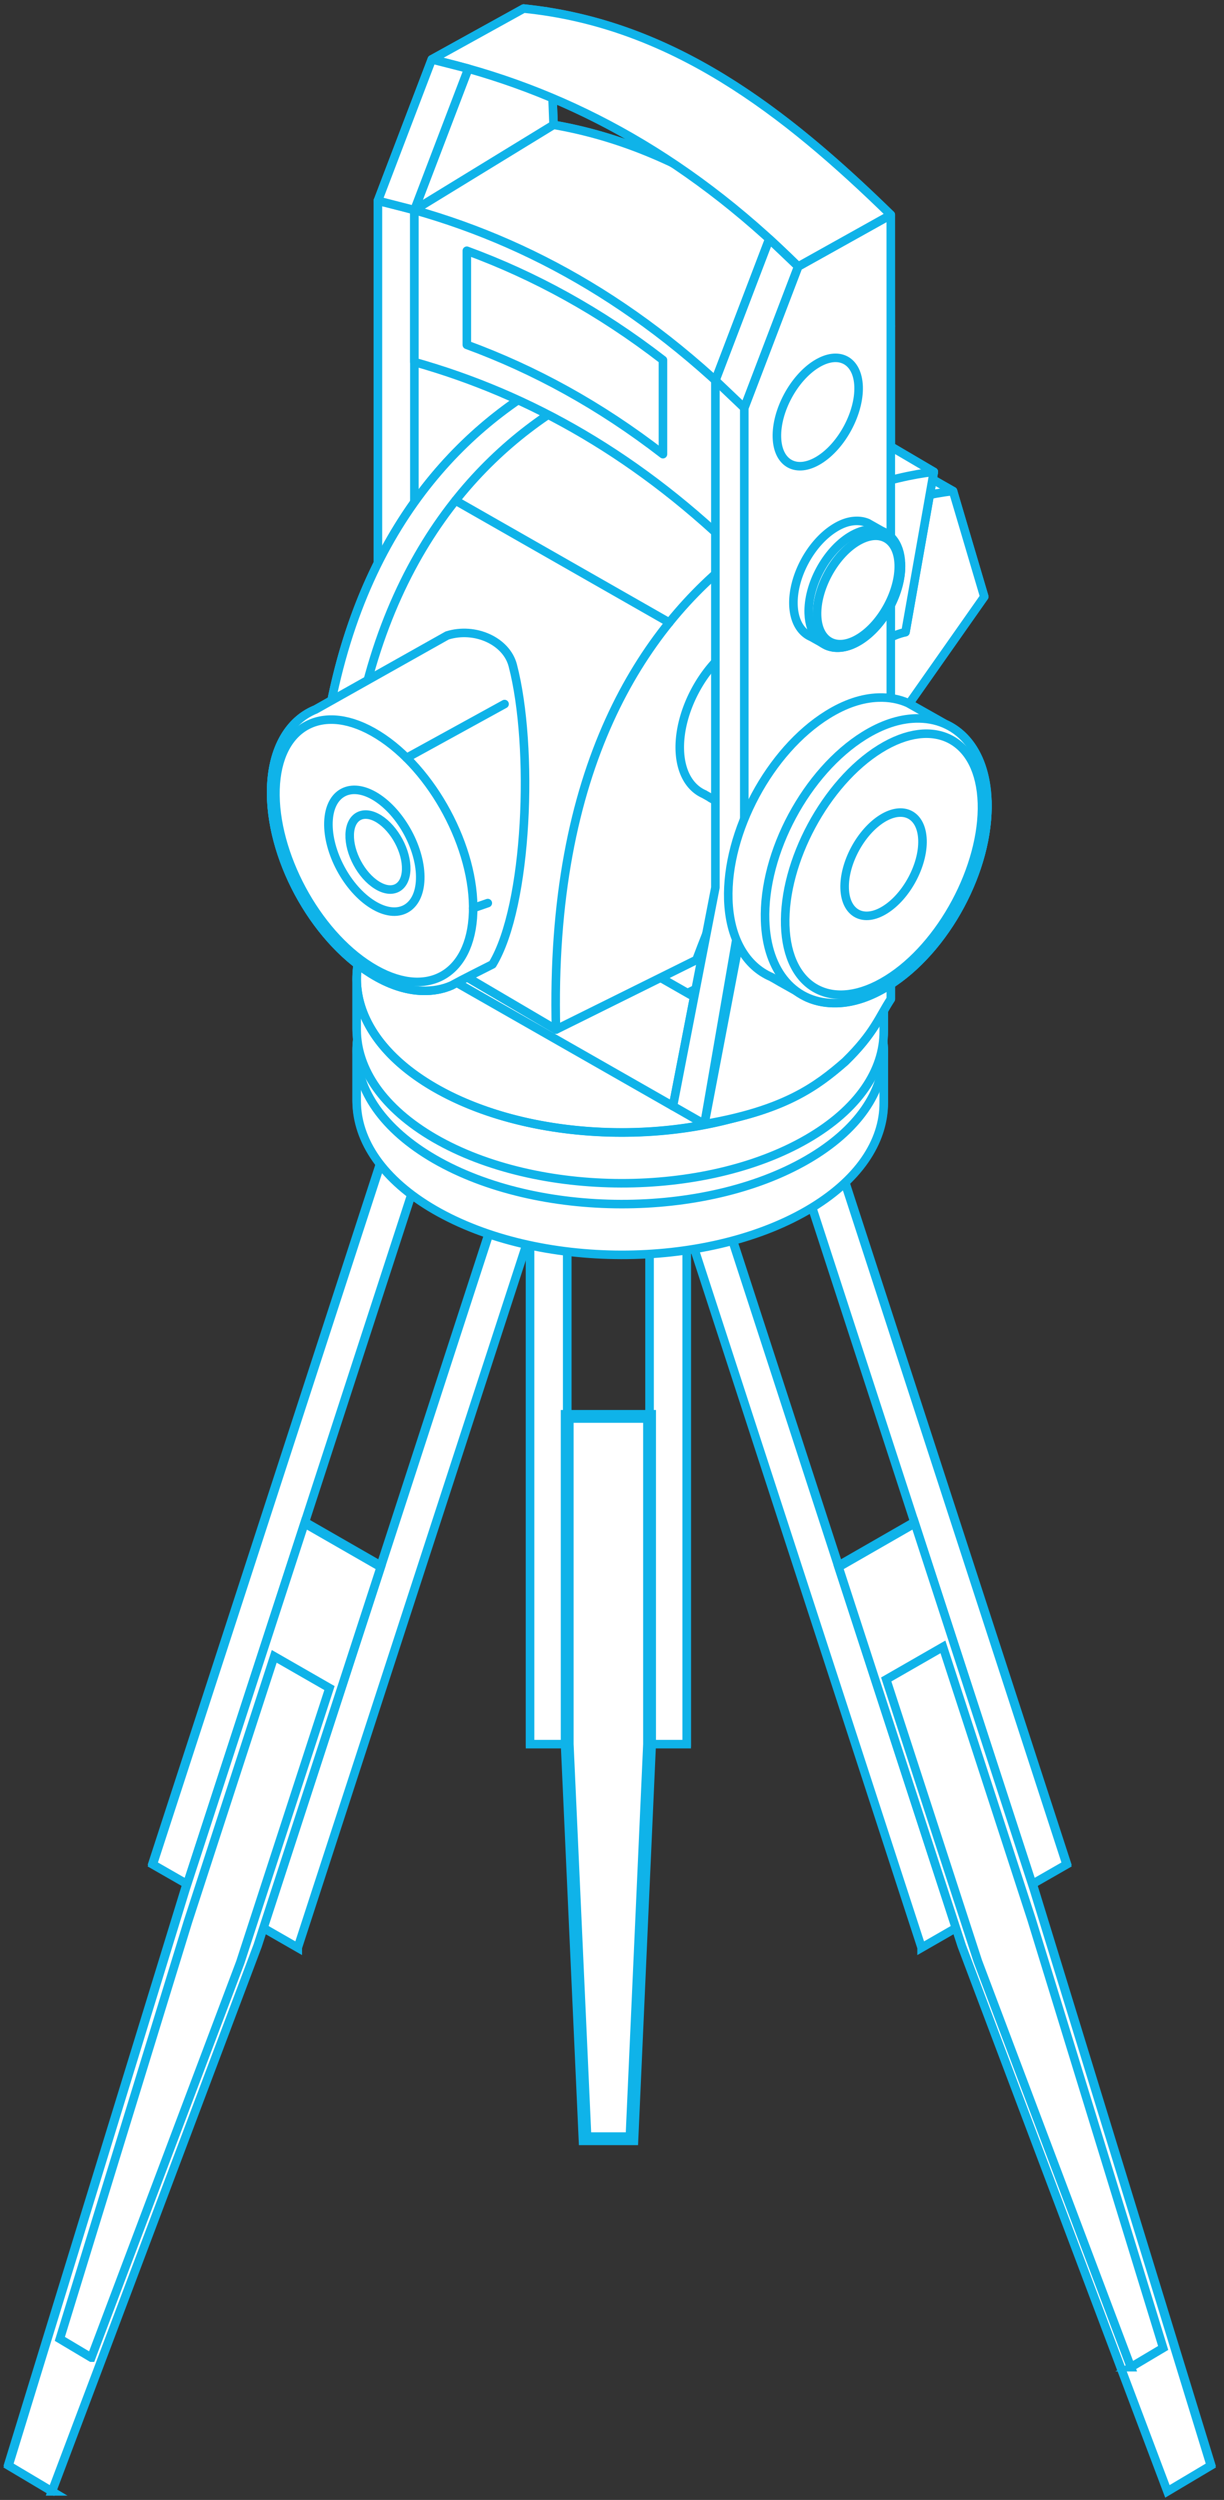 <svg width="143" height="292" fill="none" xmlns="http://www.w3.org/2000/svg"><rect width="100%" height="100%" fill="#333333" stroke="none"/><path d="M72.365 96.45c-7.875-.014-15.746 1.715-21.742 5.182-5.997 3.476-8.981 8.039-8.953 12.607v5.884c.004.393.037.787.084 1.18a10.66 10.66 0 00-.084 1.284v5.889c.014 2.506.941 5.022 2.768 7.355l-26.586 81.747 4.014 2.305-.21.647L1 287.786l5.064 3.022 24.034-63.738.675-2.076 4.015 2.305 26.718-82.14.421.084v58.28h4.338l2.085 46.09h5.477l2.061-46.09h4.338v-57.694c.3-.047.6-.08.895-.127l26.549 81.616 4.011-2.305.674 2.075 24.034 63.734 5.069-3.017-20.656-67.261-.211-.647 4.015-2.3-25.898-79.625c3.041-2.857 4.559-6.109 4.54-9.365v-5.889c0-.393-.033-.787-.08-1.176.052-.426.085-.857.08-1.283v-5.889c-.023-4.563-3.045-9.14-9.08-12.64-6.034-3.49-13.923-5.243-21.803-5.257v-.023zm-24.3 42.895a27.235 27.235 0 002.693 1.785c1.95 1.129 4.104 2.057 6.381 2.82l-12.658 38.913-8.906-5.116 12.49-38.402zm46.816 1.513l11.998 36.889-8.906 5.116-12.401-38.14c3.157-.848 6.128-2.005 8.733-3.513.196-.118.384-.235.576-.352zm-28.616 5.14a53.22 53.22 0 009.623.285v18.979h-9.623v-19.264z" fill="#fff" stroke="#0FB3E9"/><path d="M61.927 111.053h4.338v92.667h-4.338v-92.667zm13.961 0h4.338v92.667h-4.338v-92.667z" fill="#fff" stroke="#0FB3E9"/><path d="M73.827 249.81H68.35l-2.085-46.09v-38.28h9.623v38.28l-2.061 46.09z" fill="#fff" stroke="#0FB3E9" stroke-width="1.5"/><path d="M21.866 220.075l-4.014-2.3 33.937-104.351 3.804 2.951-33.727 103.7zm12.922 7.421l-4.015-2.305L64.035 122.92l3.81 2.951-33.057 101.625z" fill="#fff" stroke="#0FB3E9"/><path d="M6.07 291L1 287.983l20.656-67.261 13.919-42.797 8.906 5.116-14.383 44.226L6.069 291zm114.521-70.925l4.015-2.3-33.937-104.351-3.809 2.951 33.731 103.7zm-12.92 7.421l4.01-2.305L78.423 122.92l-3.81 2.951 33.058 101.625z" fill="#fff" stroke="#0FB3E9"/><path d="M136.389 291l5.069-3.017-20.656-67.261-13.919-42.797-8.91 5.116 14.382 44.226L136.389 291z" fill="#fff" stroke="#0FB3E9"/><path d="M103.248 122.887c-.019-4.563-3.045-9.145-9.08-12.64-12.063-6.98-31.552-7.013-43.546-.075-5.996 3.472-8.98 8.039-8.952 12.603v5.893c.028 4.568 3.054 9.145 9.088 12.64 12.064 6.985 31.558 7.023 43.546.08 5.992-3.477 8.972-8.035 8.944-12.603v-5.898z" fill="#fff" stroke="#0FB3E9" stroke-linecap="round" stroke-linejoin="round"/><path d="M50.622 110.168c11.99-6.934 31.483-6.901 43.547.079 12.059 6.985 12.119 18.276.135 25.214-11.988 6.943-31.487 6.901-43.546-.075-12.059-6.985-12.12-18.28-.136-25.214" fill="#fff"/><path d="M50.622 110.168c11.99-6.934 31.483-6.901 43.547.079 12.059 6.985 12.119 18.276.135 25.214-11.988 6.943-31.487 6.901-43.546-.075-12.059-6.985-12.12-18.28-.136-25.214" stroke="#0FB3E9" stroke-linecap="round" stroke-linejoin="round"/><path d="M103.248 114.529c-.019-4.568-3.045-9.145-9.08-12.64-12.063-6.985-31.552-7.018-43.546-.079-5.996 3.476-8.98 8.039-8.952 12.607v5.893c.028 4.564 3.054 9.141 9.088 12.64 12.064 6.981 31.558 7.018 43.546.075 5.992-3.471 8.972-8.034 8.944-12.597v-5.899z" fill="#fff" stroke="#0FB3E9" stroke-linecap="round" stroke-linejoin="round"/><path d="M50.622 101.81c11.99-6.939 31.483-6.906 43.547.079 12.059 6.981 12.119 18.272.135 25.215-11.988 6.943-31.487 6.9-43.546-.08-12.059-6.981-12.12-18.276-.136-25.214z" fill="#fff" stroke="#0FB3E9" stroke-linecap="round" stroke-linejoin="round"/><path d="M61.187 1L50.449 6.936l-6.296 16.51v42.332c-2.268 4.544-4.142 9.852-5.411 16.036l-1.902 1.073-.075.024c-3.032 1.288-4.934 4.563-5.079 9.098-.234 7.35 4.123 16.032 10.129 20.642-.839 5.125 2.14 10.433 8.943 14.373 9.347 5.406 23.144 6.629 34.467 3.687 7.238-1.649 10.565-4.146 13.516-6.718 3.411-3.331 3.987-5.266 5.332-7.299v-1.738c6.591-4.297 11.529-13.591 11.281-21.392-.136-4.511-2.029-7.767-5.041-9.046l-.01-.019-.051-.028-.595-.338-3.317-1.873-.126-.075 8.774-12.495-3.645-12.33-2.403-1.373.155-.872-5.022-2.956V38.09l-.005-13C92.356 13.65 79.866 3.825 63.838 1.35v-.014l-.013.01A53.334 53.334 0 0061.187 1zm3.364 10.47c4.76 2.01 9.435 4.522 14.017 7.58-4.352-2.065-8.958-3.611-13.895-4.464v-.01l-.122-3.105z" stroke="#0FB3E9" stroke-linecap="round" stroke-linejoin="round"/><path d="M85.342 42.522l-2.904 14.95 26.001 14.846 2.904-14.954-26-14.842z" fill="#fff" stroke="#0FB3E9" stroke-linecap="round" stroke-linejoin="round"/><path fill-rule="evenodd" clip-rule="evenodd" d="M39.496 107.108l3.378 3.214L61.187 10.023V1L50.454 6.936 44.153 23.45v59.245l-4.657 24.413z" fill="#fff" stroke="#0FB3E9" stroke-linecap="round" stroke-linejoin="round"/><path fill-rule="evenodd" clip-rule="evenodd" d="M43.755 108.191l23.49-12.621-2.573-80.988-.829-13.245-9.13 6.686-6.302 16.514v59.245l-4.657 24.409z" fill="#fff" stroke="#0FB3E9" stroke-linecap="round" stroke-linejoin="round"/><path d="M111.343 57.364s-45.738 3.776-44.136 65.134l16.407-8.137 31.379-44.666-3.65-12.33z" fill="#fff" stroke="#0FB3E9" stroke-linecap="round" stroke-linejoin="round"/><path d="M55.096 101.594l-2.478 12.766 26.006 14.842 2.474-12.762-26.002-14.846z" fill="#fff" stroke="#0FB3E9" stroke-linecap="round" stroke-linejoin="round"/><path d="M81.126 38.667s-34.12 2.825-42.384 43.143l-1.902 1.073-.076.028c-3.03 1.288-4.937 4.558-5.078 9.098-.253 7.955 4.868 17.484 11.647 21.705 2.042 1.274 4.062 1.954 5.992 2.015 1.255.037 2.408-.183 3.424-.623.59-.328 1.214-.647 1.832-.961l10.377 6.1v.005l16.407-8.143s13.075-35.919 24.422-38.275l3.308-18.717-20.14-11.843-4.601-2.703-3.228-1.902z" fill="#fff" stroke="#0FB3E9" stroke-linecap="round" stroke-linejoin="round"/><path d="M81.13 38.671s-45.738 3.776-44.136 65.134l7.824 4.601c-1.602-61.354 44.136-65.13 44.136-65.13l-7.823-4.605z" fill="#fff" stroke="#0FB3E9" stroke-linecap="round" stroke-linejoin="round"/><path d="M84.354 40.569s-45.734 3.78-44.132 65.134l24.736 14.546 44.137-65.13-24.741-14.55z" fill="#fff" stroke="#0FB3E9" stroke-linecap="round" stroke-linejoin="round"/><path fill-rule="evenodd" clip-rule="evenodd" d="M48.411 24.537v17.746c13.507 3.804 26.4 11.033 38.543 23.11l15.282-20.37L58.46 24.945l-10.049-.407z" fill="#fff" stroke="#0FB3E9" stroke-linecap="round" stroke-linejoin="round"/><path d="M109.095 55.12s-45.739 3.776-44.137 65.129l16.407-8.137s13.075-35.92 24.422-38.276l3.308-18.72" fill="#fff"/><path d="M109.095 55.12s-45.739 3.776-44.137 65.129l16.407-8.137s13.075-35.92 24.422-38.276l3.308-18.72" stroke="#0FB3E9" stroke-linecap="round" stroke-linejoin="round"/><path d="M57.537 112.641c4.151-6.859 4.85-25.401 2.37-34.921-.74-2.844-4.408-4.512-7.664-3.495L36.84 82.887l-.075.024c-3.03 1.288-4.933 4.563-5.073 9.102-.253 7.956 4.863 17.485 11.642 21.706 2.047 1.274 4.062 1.949 5.996 2.009 1.251.038 2.408-.182 3.42-.623 1.542-.843 3.195-1.653 4.788-2.464z" fill="#fff" stroke="#0FB3E9" stroke-linecap="round" stroke-linejoin="round"/><path d="M32.183 92.192c.239-7.473 5.593-10.317 11.974-6.348 6.376 3.963 11.347 13.23 11.118 20.707-.235 7.472-5.599 10.316-11.975 6.348-6.376-3.959-11.347-13.235-11.117-20.707z" fill="#fff" stroke="#0FB3E9" stroke-linecap="round" stroke-linejoin="round"/><path fill-rule="evenodd" clip-rule="evenodd" d="M44.148 23.45c15.034 3.42 29.402 10.865 42.801 24.193l17.123-9.553c-12.354-12.068-25.645-22.253-42.97-23.996L44.149 23.45z" fill="#fff" stroke="#0FB3E9" stroke-linecap="round" stroke-linejoin="round"/><path d="M38.371 96.033c.113-3.462 2.596-4.788 5.561-2.947 2.957 1.846 5.276 6.152 5.163 9.619-.112 3.462-2.605 4.792-5.56 2.946-2.966-1.841-5.276-6.146-5.164-9.618z" fill="#fff" stroke="#0FB3E9" stroke-linecap="round" stroke-linejoin="round"/><path d="M84.691 94.178l-.052-.028-.557-.314-.019-.019-.028-.023-.023-.019-.024-.023-1.002-.562-.019-.02-.028-.023-.46-.262-.07-.037-.075-.043-.023-.023c-1.729-.73-2.806-2.595-2.89-5.177-.141-4.525 2.768-9.95 6.629-12.354 1.162-.721 2.31-1.106 3.406-1.138a4.465 4.465 0 011.948.351l.029.023.14.08 1.898 1.073.341.192.029.024 2.886 5.176c.145 4.53-2.77 9.951-6.625 12.354-1.166.722-2.314 1.106-3.41 1.144a4.593 4.593 0 01-1.95-.357l-.023-.018-.028-.024" fill="#fff"/><path d="M84.691 94.178l-.052-.028-.557-.314-.019-.019-.028-.023-.023-.019-.024-.023-1.002-.562-.019-.02-.028-.023-.46-.262-.07-.037-.075-.043-.023-.023c-1.729-.73-2.806-2.595-2.89-5.177-.141-4.525 2.768-9.95 6.629-12.354 1.162-.721 2.31-1.106 3.406-1.138a4.465 4.465 0 011.948.351l.029.023.14.08 1.898 1.073.341.192.029.024 2.886 5.176c.145 4.53-2.77 9.951-6.625 12.354-1.166.722-2.314 1.106-3.41 1.144a4.593 4.593 0 01-1.95-.357l-.023-.018-.028-.024" stroke="#0FB3E9" stroke-linecap="round" stroke-linejoin="round"/><path fill-rule="evenodd" clip-rule="evenodd" d="M82.297 131.301l16.35-94.541-.004-12.996-8.766 4.15-6.3 16.515v59.245l-4.953 25.528 3.673 2.099z" fill="#fff" stroke="#0FB3E9" stroke-linecap="round" stroke-linejoin="round"/><path fill-rule="evenodd" clip-rule="evenodd" d="M82.297 131.301c9.346-1.602 13.118-4.408 16.444-7.308 3.411-3.331 3.987-5.266 5.331-7.299V38.09l-.004-12.996-10.813 6.035-6.301 16.514v59.245l-4.657 24.413z" fill="#fff" stroke="#0FB3E9" stroke-linecap="round" stroke-linejoin="round"/><path d="M94.305 116.502l-.09-.057-.974-.543-.037-.023-.052-.029-.037-.032-.038-.024-1.752-.984-.038-.028-.051-.018-.797-.464-.121-.066-.136-.075-.038-.028c-3.022-1.279-4.91-4.54-5.055-9.051-.248-7.918 4.84-17.405 11.59-21.602 2.039-1.27 4.039-1.94 5.955-2 1.256-.038 2.399.177 3.411.622l.047.024.253.14 3.312 1.874.595.338.051.028 5.051 9.051c.253 7.922-4.844 17.4-11.591 21.602-2.033 1.27-4.043 1.944-5.964 2.001-1.246.037-2.394-.183-3.406-.619l-.037-.028-.047-.028" fill="#fff"/><path d="M94.305 116.502l-.09-.057-.974-.543-.037-.023-.052-.029-.037-.032-.038-.024-1.752-.984-.038-.028-.051-.018-.797-.464-.121-.066-.136-.075-.038-.028c-3.022-1.279-4.91-4.54-5.055-9.051-.248-7.918 4.84-17.405 11.59-21.602 2.039-1.27 4.039-1.94 5.955-2 1.256-.038 2.399.177 3.411.622l.047.024.253.14 3.312 1.874.595.338.051.028 5.051 9.051c.253 7.922-4.844 17.4-11.591 21.602-2.033 1.27-4.043 1.944-5.964 2.001-1.246.037-2.394-.183-3.406-.619l-.037-.028-.047-.028" stroke="#0FB3E9" stroke-linecap="round" stroke-linejoin="round"/><path fill-rule="evenodd" clip-rule="evenodd" d="M48.411 24.537l6.301-16.514c4.137.59 6.166-.858 9.759 1.27l.201 5.289-16.26 9.955z" fill="#fff" stroke="#0FB3E9" stroke-linecap="round" stroke-linejoin="round"/><path d="M97.804 117.167c1.916-.056 3.921-.731 5.959-2.001 6.751-4.197 11.844-13.679 11.591-21.602-.183-6.015-3.491-9.805-8.424-9.646-1.911.061-3.916.731-5.964 2-6.746 4.198-11.834 13.68-11.58 21.598.191 6.02 3.49 9.81 8.418 9.651z" fill="#fff" stroke="#0FB3E9" stroke-linecap="round" stroke-linejoin="round"/><path fill-rule="evenodd" clip-rule="evenodd" d="M50.454 6.936c15.029 3.42 29.402 10.864 42.801 24.193l10.813-6.035C91.714 13.026 78.507 2.743 61.187 1L50.454 6.936z" fill="#fff" stroke="#0FB3E9" stroke-linecap="round" stroke-linejoin="round"/><path d="M114.721 93.798c-.243-7.44-5.57-10.264-11.918-6.32-6.343 3.945-11.29 13.17-11.066 20.609.234 7.435 5.575 10.265 11.919 6.315 6.343-3.935 11.29-13.169 11.065-20.604z" fill="#fff" stroke="#0FB3E9" stroke-linecap="round" stroke-linejoin="round"/><path fill-rule="evenodd" clip-rule="evenodd" d="M44.153 23.45l6.3-16.514 4.26 1.087-6.302 16.514-4.258-1.087z" fill="#fff" stroke="#0FB3E9" stroke-linecap="round" stroke-linejoin="round"/><path d="M107.774 98.114c-.099-2.938-2.202-4.062-4.718-2.502-2.507 1.565-4.47 5.214-4.376 8.156.094 2.938 2.207 4.067 4.713 2.502 2.516-1.565 4.474-5.214 4.381-8.156z" fill="#fff" stroke="#0FB3E9" stroke-linecap="round" stroke-linejoin="round"/><path d="M83.576 44.43l6.301-16.515 3.378 3.214-6.301 16.514-3.378-3.214z" stroke="#0FB3E9" stroke-linecap="round" stroke-linejoin="round"/><path d="M78.193 72.717L53.218 58.465l24.975 14.252z" fill="#fff"/><path d="M78.193 72.717L53.218 58.465" stroke="#0FB3E9" stroke-linecap="round" stroke-linejoin="round"/><path d="M40.854 97.471c.07-2.136 1.598-2.951 3.425-1.817 1.818 1.138 3.247 3.785 3.176 5.921-.07 2.132-1.602 2.952-3.42 1.813-1.827-1.133-3.246-3.78-3.18-5.917z" fill="#fff" stroke="#0FB3E9" stroke-linecap="round" stroke-linejoin="round"/><path d="M47.507 88.523l11.44-6.287-11.44 6.287z" fill="#fff"/><path d="M47.507 88.523l11.44-6.287" stroke="#0FB3E9" stroke-linecap="round" stroke-linejoin="round"/><path d="M55.284 106.073l1.705-.59-1.705.59z" fill="#fff"/><path d="M55.284 106.073l1.705-.59" stroke="#0FB3E9" stroke-linecap="round" stroke-linejoin="round"/><path d="M96.525 75.373l-.037-.024-.408-.225-.014-.01-.038-.018-.014-.01-.726-.407-.037-.019-.333-.192-.051-.023-.056-.033-.015-.01c-1.255-.533-2.038-1.887-2.098-3.761-.103-3.284 2.01-7.224 4.816-8.967.843-.53 1.672-.806 2.469-.83.52-.018.997.071 1.419.254l.019.01.103.06 1.377.778.244.14.023.01 2.094 3.757c.108 3.289-2.009 7.224-4.811 8.972-.843.524-1.677.805-2.473.829a3.22 3.22 0 01-1.415-.258l-.014-.014-.024-.005" fill="#fff"/><path d="M96.525 75.373l-.037-.024-.408-.225-.014-.01-.038-.018-.014-.01-.726-.407-.037-.019-.333-.192-.051-.023-.056-.033-.015-.01c-1.255-.533-2.038-1.887-2.098-3.761-.103-3.284 2.01-7.224 4.816-8.967.843-.53 1.672-.806 2.469-.83.52-.018.997.071 1.419.254l.019.01.103.06 1.377.778.244.14.023.01 2.094 3.757c.108 3.289-2.009 7.224-4.811 8.972-.843.524-1.677.805-2.473.829a3.22 3.22 0 01-1.415-.258l-.014-.014-.024-.005" stroke="#0FB3E9" stroke-linecap="round" stroke-linejoin="round"/><path d="M97.977 75.65c.797-.029 1.63-.305 2.474-.835 2.802-1.742 4.919-5.678 4.811-8.966-.075-2.502-1.447-4.072-3.495-4.006-.796.023-1.625.305-2.478.83-2.801 1.742-4.914 5.677-4.806 8.966.08 2.502 1.447 4.076 3.494 4.01z" fill="#fff" stroke="#0FB3E9" stroke-linecap="round" stroke-linejoin="round"/><path d="M105 65.942c-.098-3.087-2.31-4.258-4.947-2.623-2.633 1.64-4.69 5.467-4.596 8.559.098 3.087 2.314 4.263 4.952 2.623 2.633-1.635 4.685-5.472 4.591-8.559zm-4.689-20.782c-.104-3.087-2.315-4.263-4.952-2.624-2.633 1.64-4.685 5.468-4.592 8.56.099 3.087 2.315 4.258 4.948 2.623 2.632-1.635 4.689-5.472 4.596-8.56z" fill="#fff" stroke="#0FB3E9" stroke-linecap="round" stroke-linejoin="round"/><path fill-rule="evenodd" clip-rule="evenodd" d="M54.54 29.287v10.991c7.865 2.886 15.515 7.046 22.913 12.771V42.054c-7.398-5.72-15.053-9.88-22.914-12.767z" fill="#fff" stroke="#0FB3E9" stroke-linecap="round" stroke-linejoin="round"/><path d="M132.121 276.491l3.771-2.244-15.371-50.044-10.358-31.844-6.625 3.805 10.701 32.906 17.882 47.421zm-121.456-1.115l-3.673-2.188 14.964-48.723 10.082-31 6.455 3.706-10.419 32.035-17.409 46.17z" fill="#fff" stroke="#0FB3E9"/></svg>